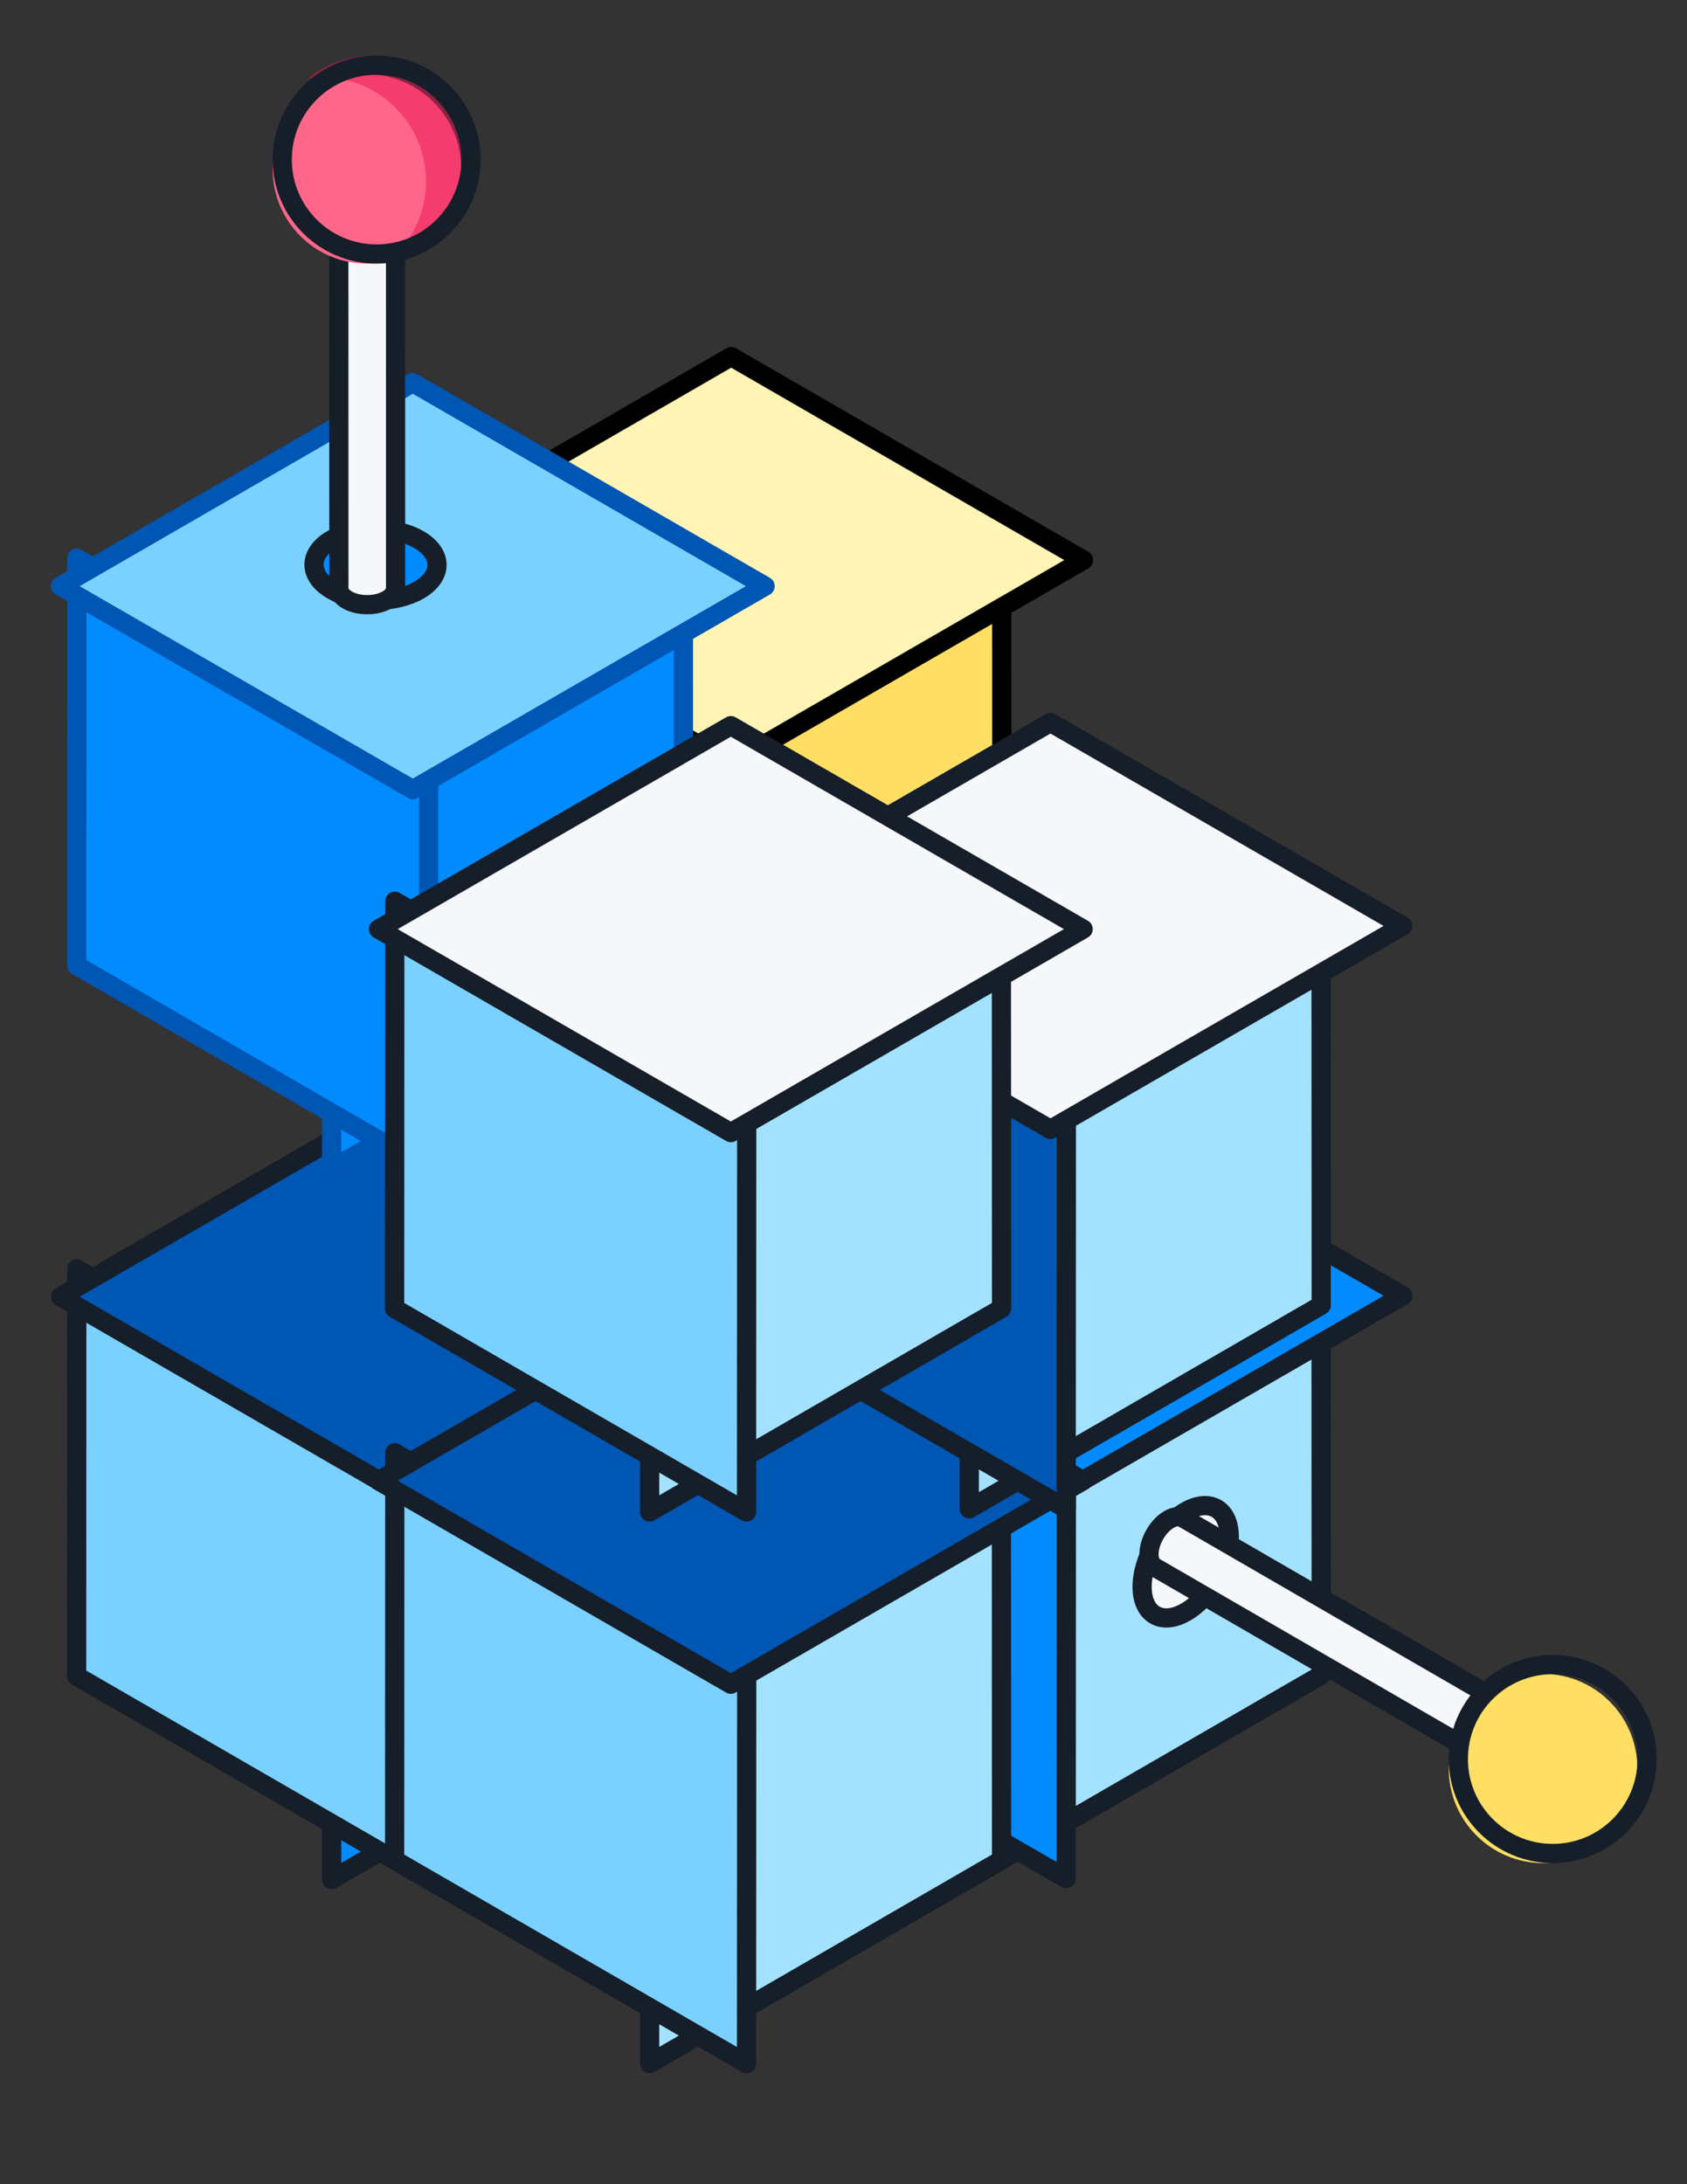 <svg width="68" height="88" viewBox="0 0 68 88" fill="none" xmlns="http://www.w3.org/2000/svg">
    <rect x="0" y="0" width="68" height="88" fill="#333333" stroke="none"/>
    <g clip-path="url(#clip0_636_7990)">
        <path d="M40.437 60.074L26.253 68.273L26.245 51.862L40.43 43.663L40.437 60.074Z"
            fill="#018BFF" stroke="#151E29" stroke-width="0.774" stroke-linejoin="round" />
        <path d="M15.974 60.076L30.158 68.275L30.165 51.864L15.981 43.665L15.974 60.076Z"
            fill="#018BFF" stroke="#151E29" stroke-width="0.774" stroke-linejoin="round" />
        <path d="M29.524 36.592L43.725 44.79L29.524 52.989L15.323 44.79L29.524 36.592Z"
            fill="#018BFF" stroke="#151E29" stroke-width="0.774" stroke-linejoin="round" />
        <path d="M27.553 67.528L13.368 75.727L13.361 59.316L27.546 51.117L27.553 67.528Z"
            fill="#018BFF" stroke="#151E29" stroke-width="0.774" stroke-linejoin="round" />
        <path d="M3.089 67.53L17.273 75.729L17.28 59.319L3.096 51.119L3.089 67.53Z"
            fill="#7AD1FF" stroke="#151E29" stroke-width="0.774" stroke-linejoin="round" />
        <path d="M16.639 44.046L30.84 52.244L16.639 60.442L2.438 52.244L16.639 44.046Z"
            fill="#0056B3" stroke="#151E29" stroke-width="0.774" stroke-linejoin="round" />
        <path d="M53.256 67.488L39.071 75.687L39.064 59.277L53.248 51.078L53.256 67.488Z"
            fill="#A3E2FF" stroke="#151E29" stroke-width="0.774" stroke-linejoin="round" />
        <path d="M28.792 67.491L42.977 75.69L42.984 59.279L28.799 51.08L28.792 67.491Z"
            fill="#018BFF" stroke="#151E29" stroke-width="0.774" stroke-linejoin="round" />
        <path d="M42.342 44.007L56.543 52.205L42.342 60.403L28.142 52.205L42.342 44.007Z"
            fill="#018BFF" stroke="#151E29" stroke-width="0.774" stroke-linejoin="round" />
        <path d="M40.371 74.942L26.186 83.141L26.179 66.73L40.364 58.531L40.371 74.942Z"
            fill="#A3E2FF" stroke="#151E29" stroke-width="0.774" stroke-linejoin="round" />
        <path d="M15.907 74.944L30.092 83.143L30.099 66.733L15.914 58.533L15.907 74.944Z"
            fill="#7AD1FF" stroke="#151E29" stroke-width="0.774" stroke-linejoin="round" />
        <path d="M29.458 51.46L43.659 59.658L29.458 67.856L15.257 59.658L29.458 51.46Z"
            fill="#0056B3" stroke="#151E29" stroke-width="0.774" stroke-linejoin="round" />
        <path d="M40.385 37.849L26.201 46.048L26.194 29.637L40.378 21.438L40.385 37.849Z"
            fill="#FFDE63" stroke="black" stroke-width="0.774" stroke-linejoin="round" />
        <path d="M15.921 37.851L30.106 46.05L30.113 29.64L15.929 21.441L15.921 37.851Z"
            fill="#7AD1FF" stroke="#151E29" stroke-width="0.774" stroke-linejoin="round" />
        <path d="M29.472 14.367L43.673 22.566L29.472 30.764L15.271 22.566L29.472 14.367Z"
            fill="#FFF4B5" stroke="black" stroke-width="0.774" stroke-linejoin="round" />
        <path d="M27.553 38.899L13.368 47.098L13.361 30.687L27.546 22.488L27.553 38.899Z"
            fill="#018BFF" stroke="#0056B3" stroke-width="0.774" stroke-linejoin="round" />
        <path d="M3.089 38.901L17.273 47.1L17.28 30.69L3.096 22.49L3.089 38.901Z"
            fill="#018BFF" stroke="#0056B3" stroke-width="0.774" stroke-linejoin="round" />
        <path d="M16.639 15.418L30.84 23.616L16.639 31.814L2.438 23.616L16.639 15.418Z"
            fill="#7AD1FF" stroke="#0056B3" stroke-width="0.774" stroke-linejoin="round" />
        <path d="M53.256 52.589L39.071 60.788L39.064 44.377L53.248 36.178L53.256 52.589Z"
            fill="#A3E2FF" stroke="#151E29" stroke-width="0.774" stroke-linejoin="round" />
        <path d="M28.792 52.591L42.977 60.79L42.984 44.38L28.799 36.18L28.792 52.591Z"
            fill="#0056B3" stroke="#151E29" stroke-width="0.774" stroke-linejoin="round" />
        <path d="M42.342 29.107L56.543 37.305L42.342 45.503L28.142 37.305L42.342 29.107Z"
            fill="#F5F7FA" stroke="#151E29" stroke-width="0.774" stroke-linejoin="round" />
        <path d="M40.371 52.717L26.186 60.916L26.179 44.506L40.364 36.307L40.371 52.717Z"
            fill="#A3E2FF" stroke="#151E29" stroke-width="0.774" stroke-linejoin="round" />
        <path d="M15.907 52.719L30.092 60.919L30.099 44.508L15.914 36.309L15.907 52.719Z"
            fill="#7AD1FF" stroke="#151E29" stroke-width="0.774" stroke-linejoin="round" />
        <path d="M29.458 29.236L43.659 37.434L29.458 45.632L15.257 37.434L29.458 29.236Z"
            fill="#F5F7FA" stroke="#151E29" stroke-width="0.774" stroke-linejoin="round" />
        <path
            d="M16.884 21.74C17.853 22.3 17.858 23.211 16.895 23.77C15.931 24.33 14.358 24.331 13.389 23.77C12.419 23.21 12.414 22.299 13.377 21.739C14.341 21.18 15.913 21.18 16.884 21.74Z"
            fill="#018BFF" stroke="#151E29" stroke-width="0.774" stroke-linejoin="round" />
        <path
            d="M13.657 7.714L13.659 23.701C13.659 23.87 13.77 24.038 13.991 24.167C14.436 24.427 15.16 24.427 15.608 24.167C15.833 24.037 15.946 23.866 15.945 23.695L15.944 7.708C15.944 7.878 15.832 8.05 15.606 8.18C15.158 8.439 14.434 8.439 13.989 8.18C13.768 8.051 13.657 7.883 13.657 7.714Z"
            fill="#F5F7FA" stroke="#151E29" stroke-width="0.774" stroke-linejoin="round" />
        <path
            d="M13.655 7.649C13.654 7.269 14.165 6.961 14.797 6.959C15.429 6.957 15.943 7.263 15.944 7.642C15.945 8.021 15.433 8.33 14.801 8.332C14.169 8.334 13.656 8.028 13.655 7.649Z"
            fill="#F5F7FA" stroke="#151E29" stroke-width="0.774" stroke-linejoin="round" />
        <path
            d="M47.8 64.946C46.831 65.505 46.04 65.054 46.036 63.938C46.033 62.823 46.818 61.46 47.787 60.9C48.756 60.341 49.547 60.792 49.55 61.908C49.554 63.023 48.769 64.385 47.8 64.946Z"
            fill="#F5F7FA" stroke="#151E29" stroke-width="0.774" />
        <path
            d="M61.529 69.168L47.69 61.162C47.544 61.078 47.343 61.09 47.121 61.217C46.674 61.473 46.313 62.1 46.314 62.618C46.314 62.879 46.406 63.062 46.554 63.147L60.393 71.152C60.245 71.067 60.153 70.884 60.152 70.623C60.152 70.105 60.513 69.478 60.96 69.222C61.181 69.095 61.382 69.083 61.529 69.168Z"
            fill="#F5F7FA" stroke="#151E29" stroke-width="0.774" stroke-linejoin="round" />
        <path
            d="M61.587 69.199C61.916 69.388 61.928 69.986 61.614 70.535C61.3 71.083 60.779 71.375 60.45 71.186C60.121 70.997 60.109 70.399 60.423 69.85C60.737 69.302 61.258 69.01 61.587 69.199Z"
            fill="#F5F7FA" stroke="#151E29" stroke-width="0.774" stroke-linejoin="round" />
        <ellipse cx="14.791" cy="6.811" rx="3.811" ry="3.802"
            transform="rotate(-90 14.791 6.811)" fill="#FF668A" />
        <path opacity="0.5" fill-rule="evenodd" clip-rule="evenodd"
            d="M17.172 7.306C17.172 4.991 15.296 3.115 12.981 3.115C12.792 3.115 12.607 3.127 12.425 3.151C13.141 2.582 14.047 2.241 15.033 2.241C17.348 2.241 19.225 4.118 19.225 6.433C19.225 8.56 17.641 10.316 15.589 10.588C16.554 9.82 17.172 8.636 17.172 7.306Z"
            fill="#ED1252" />
        <path
            d="M15.18 2.625C17.281 2.625 18.985 4.328 18.985 6.43C18.985 8.531 17.281 10.234 15.18 10.234C13.079 10.234 11.376 8.531 11.376 6.43C11.376 4.328 13.079 2.625 15.18 2.625Z"
            stroke="#151E29" stroke-width="0.774" />
        <ellipse cx="62.198" cy="71.252" rx="3.811" ry="3.802"
            transform="rotate(-90 62.198 71.252)" fill="#FFDE63" />
        <path
            d="M62.587 67.066C64.688 67.066 66.392 68.77 66.392 70.871C66.392 72.972 64.688 74.676 62.587 74.676C60.486 74.676 58.782 72.972 58.782 70.871C58.782 68.77 60.486 67.066 62.587 67.066Z"
            stroke="#151E29" stroke-width="0.774" />
    </g>
    <defs>
        <clipPath id="clip0_636_7990">
            <rect width="68" height="88" fill="white" />
        </clipPath>
    </defs>
</svg>